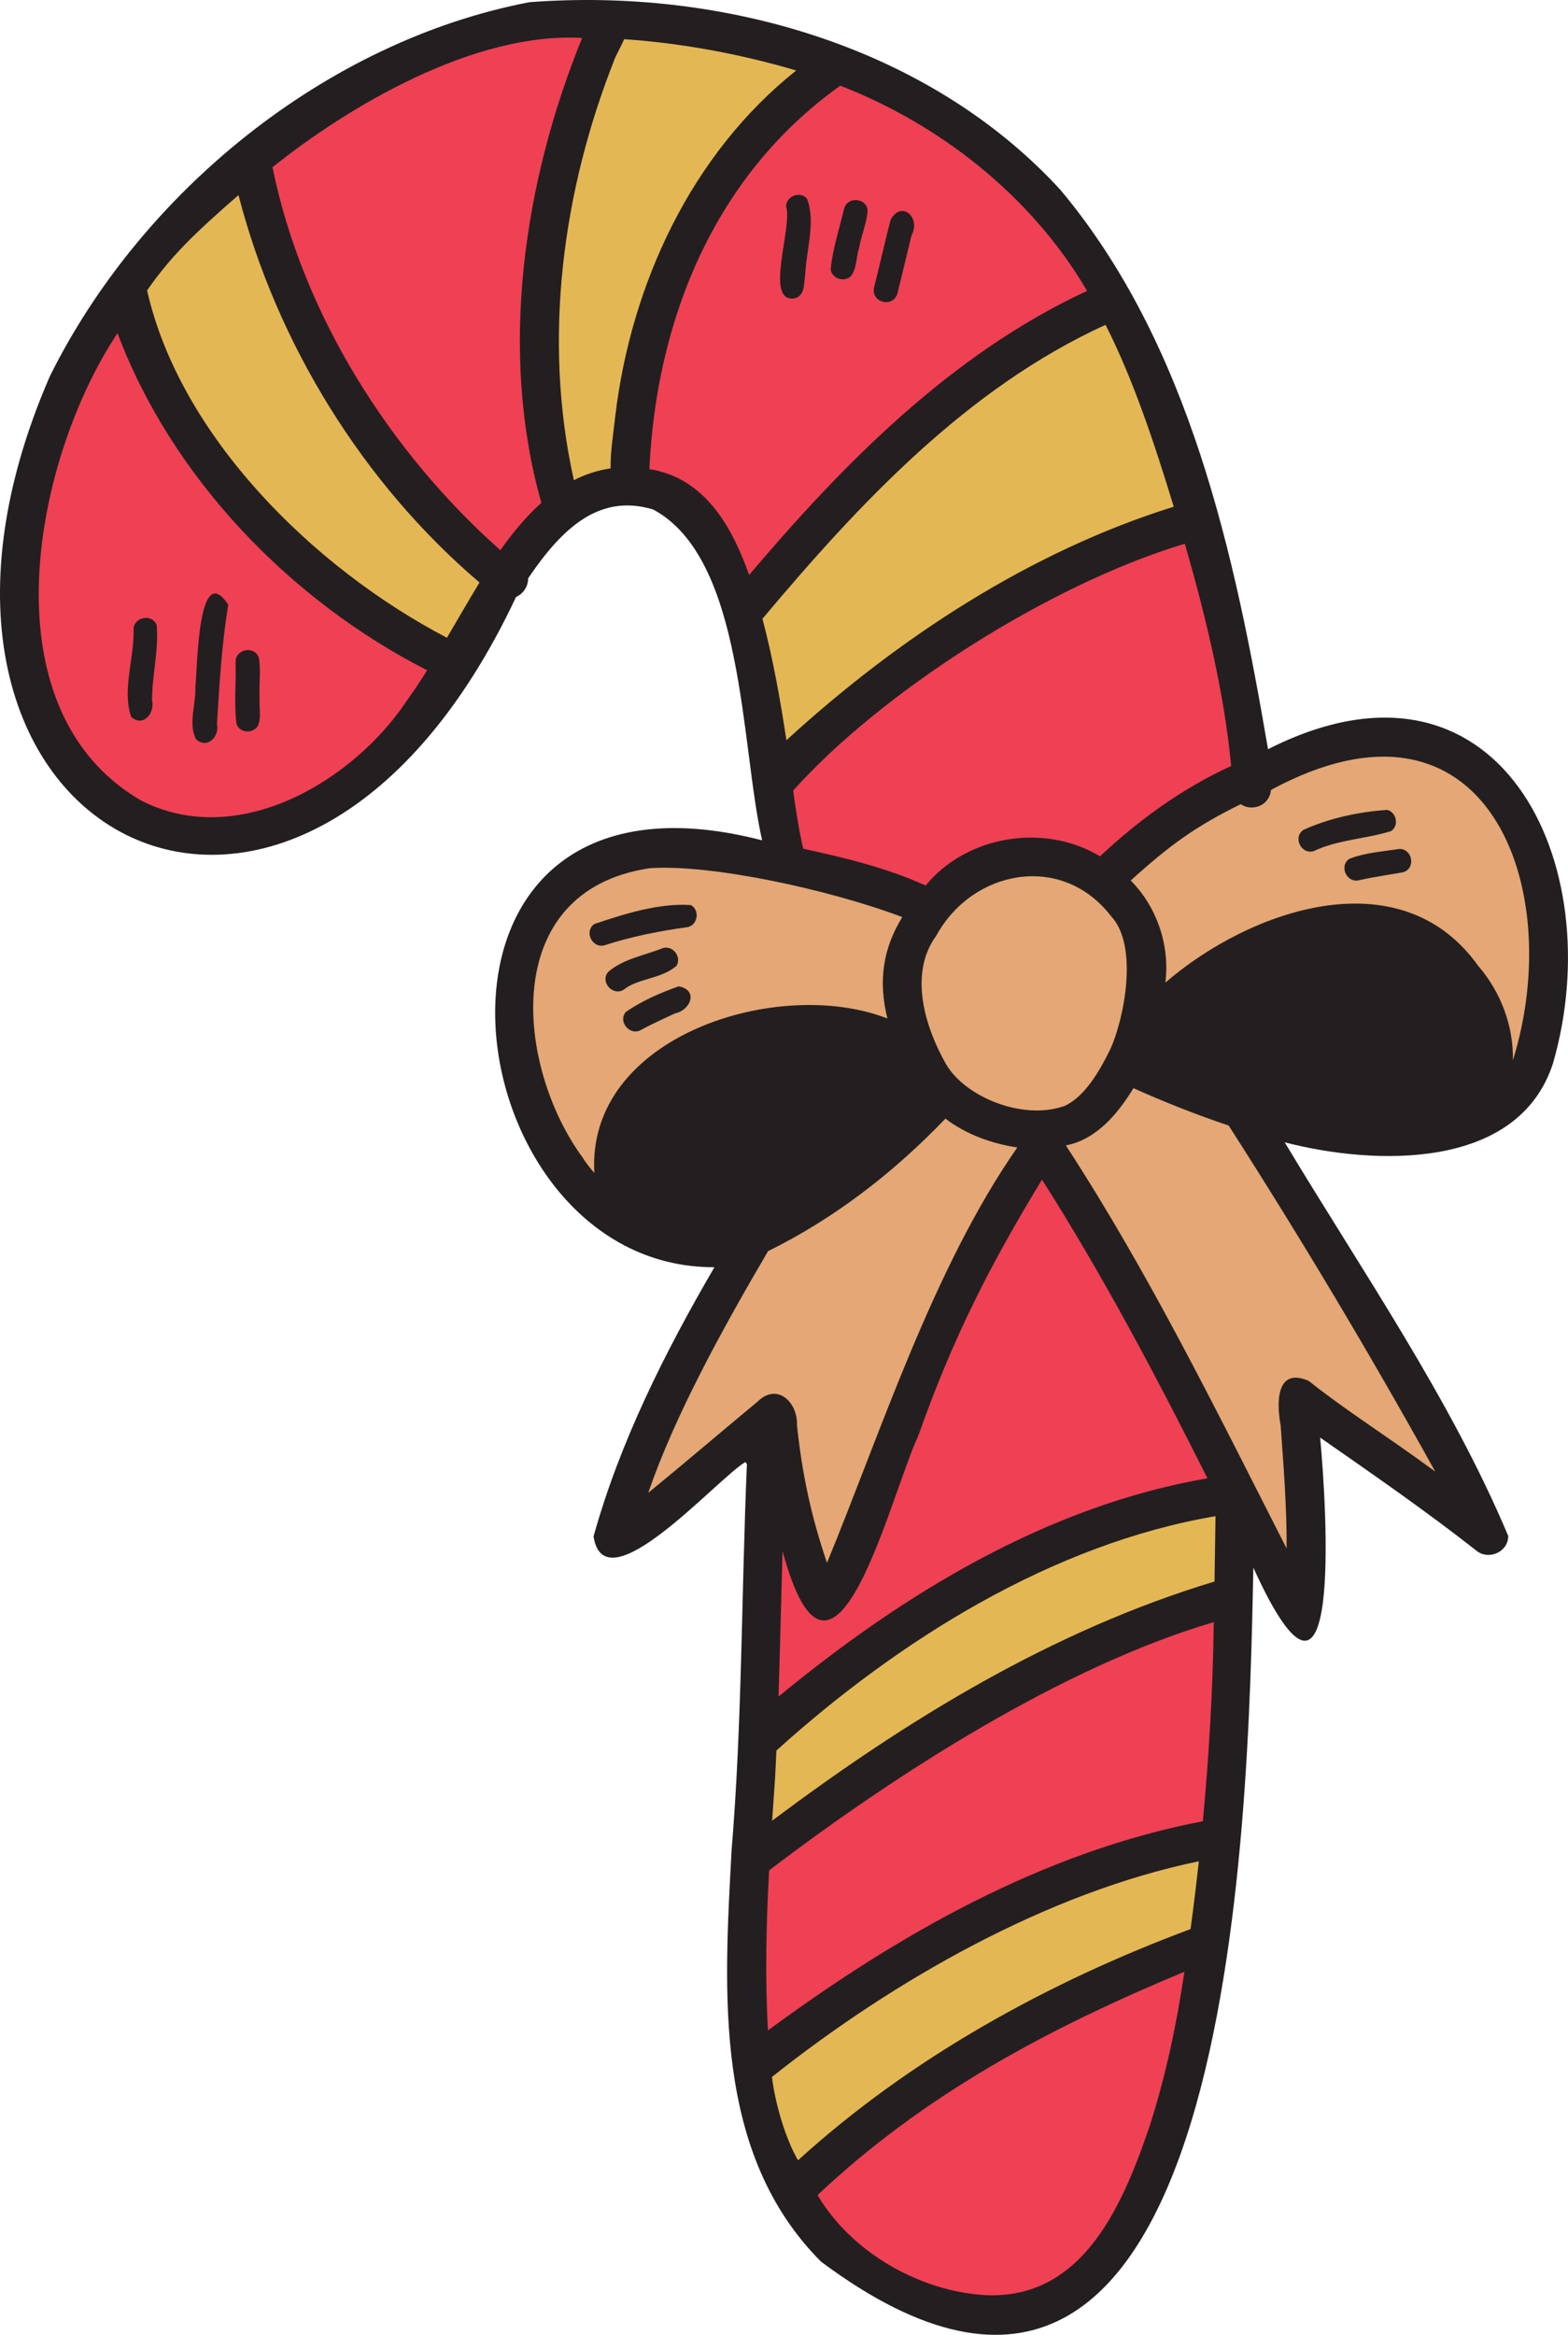 <svg xmlns="http://www.w3.org/2000/svg" width="725.46" height="1080" viewBox="0 0 725.46 1080"><g id="a"/><g id="b"><g id="c"><g id="d"><g><path d="M697.79 710.41c-26.85-63.67-67.66-122.56-103.4-182.02 41.55 10.75 108.08 13.11 124.13-36.55 26.67-92.34-24.96-199.43-131.85-145.29-15.35-89.94-36.2-187.29-96.11-258.79C429.3 21.05 333.39-5.76 244.9 1.02 150.83 19.09 65.36 88.79 23.06 174.06c-91.81 210.9 113.29 320.29 215.7 102.05 3.29-1.41 5.69-4.94 5.57-8.58 15.93-23.52 33.05-39.29 57.83-31.88 42.37 22.63 40.42 108.93 50.45 153.05-175.85-45.54-146.12 198.02-22.07 197.45-22.85 39.2-43.76 80.83-55.93 124.54 5.09 32.75 56.73-26.3 70.22-34.42.21.3.47.59.74.87-2.56 59.47-2.16 119.38-7.1 178.83-3.48 65.3-8.62 140.11 41.45 190.21 191.63 142.93 197.59-206.42 199.97-321.03 41.53 91.27 33.89-27.86 30.9-60.18 24.65 17.16 49.37 34.26 72.98 52.82 5.75 3.81 14.16-.3 14.03-7.39z" fill="#231f20"/><path d="M619.89 515.9c-15.49-2.09-56.85-14.79-79.46-24.83-2.11-.93-6.01-2.68-8.47-3.78.43-1.17.82-2.34 1.2-3.52 30.38-28.64 68.71-56.14 111.89-45.76.44-.69 13.98 7.59 13.4 8.05 14.84 14.52 19.26 18.69 23.28 36.3.39-.35.46 15.21-.45 15.75-.41 3.69-3.96 8.36-2.89 12.43-14.94 5.51-37.17 7.48-58.5 5.37z" fill="#231f20"/><path d="M586.8 369.28c.75-1.21 1.09-2.53 1.23-3.89 99.78-53.88 136.89 44.79 111.94 125.08.3-15.86-5.56-31.58-16.08-43.73-35.94-50.43-105.65-25.95-144.72 7.77 2.17-17.21-3.91-35.02-16.03-47.22 18.26-16.55 30.13-25.1 50.91-35.31 4.01 2.8 10.2 1.68 12.74-2.72z" fill="#e4a775"/><path d="M513.59 485.57c-4.65 9.38-11.44 21.57-21.01 25.97-19.6 7.01-46.39-4.39-54.98-19.47-9.3-16.38-17.46-41.43-4.45-59.21 16.74-30.66 58.18-38.57 80.86-9.11 12.87 13.52 6.14 47.62-.42 61.81z" fill="#e4a775"/><path d="M548.17 251.5c10.17 35.12 18.52 70.96 21.43 102.81-22.49 10.3-42.66 24.89-60.67 41.78-25.63-15.47-61.6-9.74-80.67 13.51-18.03-8.19-37.34-12.83-56.64-17.02-2.05-8.88-3.43-17.87-4.65-26.88 39.93-44.72 117.26-94.98 181.21-114.2z" fill="#f04054"/><path d="M188.22 324.11c-24.42 36.86-78.17 69.48-123.35 45.95C-7.57 327.49 16 211.64 54.37 154.12c25.16 66.9 79.93 123.66 143.26 155.93-3.01 4.77-6.13 9.47-9.41 14.07z" fill="#f04054"/><path d="M206.78 295c-62.67-32.75-123.73-94.05-138.72-160.68 11-15.77 21.44-25.91 42.28-44.09 17.7 68.55 57.53 133.28 111.51 179.21-5.13 8.45-10.05 17.04-15.07 25.56z" fill="#e4b755"/><path d="M231.5 254.49c-50.67-44.93-91.5-108.69-105.43-177.14 34.79-27.84 93.1-62.72 143.26-59.78-27.13 66.56-38.66 145.18-18.85 215-6.98 6.23-13.23 13.79-18.99 21.92z" fill="#f04054"/><path d="M284.66 192.47c-.83 7.91-2.29 16.13-2.15 24.18-6.09.87-11.73 2.77-16.99 5.45-14.62-65.27-5.15-134.48 18.97-195.07-.32.73-.63 1.46-.95 2.2 1.43-3.79 3.65-7.36 5.22-11.1 26.11 1.74 53.98 6.86 79.61 14.48-48.62 38.71-76.43 98.93-83.71 159.86z" fill="#e4b755"/><path d="M302.96 217.45c-.84-.17-1.68-.32-2.51-.46 3.17-68.76 29.88-135.78 88.33-177.35 45.76 17.74 88.39 50.84 114.17 94.92-62.39 28.88-112.44 79.52-156.35 131.39-7.69-21.63-19.68-43.4-43.64-48.5z" fill="#f04054"/><path d="M363.85 342.4c-2.85-18.88-6.23-37.72-11.08-56.2 45-53.55 94.65-106.68 158.74-135.96 12.97 25.65 22.7 55.15 31.54 84.13-66.77 20.86-127.86 61.01-179.2 108.03z" fill="#e4b755"/><path d="M269.59 535.47c-30.72-41.8-39.41-123.35 30.97-133.87 28.29-1.99 83.06 9.84 116.89 22.6-8.87 14.52-11.21 29.24-6.89 46.91-50.23-19.67-139.35 8.01-135.57 71.45-2.05-2.33-3.9-4.7-5.4-7.09z" fill="#e4a775"/><path d="M316.09 568.41c-4.01-.53-9.08-2.4-14.47-5.21-19.81-28.65-5.81-49.78 17.83-65.16 30.68-18.79 68.47-22.88 100.13-1.64 1.53 2.91 3.22 5.71 5.13 8.35-27.59 26.84-68.62 66-108.63 63.65z" fill="#231f20"/><path d="M368.73 659.43c.54-10.6-9.03-20.13-18.19-11.13-16.93 14.01-33.62 28.33-50.64 42.24 12.23-35.51 33.88-75.06 55.44-111.8 31.02-15.32 58.29-36.51 82.08-61.32 9.57 7.3 21.32 11.56 33.25 13.35-39.01 55.97-63.33 132.3-88.05 192.12-7.23-21.3-11.38-40.33-13.88-63.47z" fill="#e4a775"/><path d="M361.59 734.86c.14-5.82.3-11.63.48-17.44 23.17 86.16 49.63-25.15 62.77-53.26 15.99-45.25 33.24-79.1 57.26-118.52 28.26 44.47 52.92 91.07 76.54 138.15-74.26 12.81-141.01 53.62-198.44 100.97.54-16.63.92-33.26 1.39-49.89z" fill="#f04054"/><path d="M358.61 822.29c.24-4.19.41-8.39.61-12.58 57.23-51.63 128.17-95.62 203.15-108.4-.14 10.08-.28 20.15-.45 30.23-74.79 22.53-142.59 64.02-204.67 110.64.44-6.63.9-13.26 1.36-19.89z" fill="#e4b755"/><path d="M531.63 984.23c-12.88 37.56-32.62 84.42-83.39 76.61-25.42-3.59-54.42-19.33-70-45.48 49.67-46.87 107.54-77.49 169.75-103.32-3.61 24.43-8.73 48.68-16.35 72.19z" fill="#f04054"/><path d="M554.65 860.96c-1.16 10.72-2.45 21.18-3.82 31.34-65.79 24.5-129.49 59.55-181.61 106.95-6.16-10.53-10.8-27.53-12.05-38.56 56.24-44.67 127.56-85.32 197.48-99.74z" fill="#e4b755"/><path d="M556.52 842.42c-74.03 14.19-141.11 52.49-201.21 96.77-1.4-24.68-.79-49.37.53-74.03 58.56-44.63 136.05-94.32 205.73-114.84-.36 30.45-2.22 61.89-5.05 92.1z" fill="#f04054"/><path d="M647.1 668.58c-14.01-9.78-28.25-19.24-41.66-29.86-15.23-6.6-14.82 10.55-12.92 20.67 1.35 18.92 2.87 37.87 2.75 56.86-32.19-63.15-63.39-126.96-102.14-186.43 14.18-2.72 24.13-14.74 31.27-26.48 14.4 6.46 29.1 12.27 44.07 17.29 33.89 52.91 64.75 104.59 95.58 160.07-5.6-4.09-11.24-8.15-16.94-12.11z" fill="#e4a775"/></g><path d="M319.68 418.66c-14.59-1.06-30.75 4.04-44.66 8.74-4.96 3.37-1.04 11.46 4.7 9.84 12.52-4.08 25.46-6.6 38.48-8.41 4.67-1.04 5.65-7.83 1.48-10.17z" fill="#231f20"/><path d="M306.74 438.54c-8.42 3.36-18.34 4.95-25.31 10.98-3.94 4.52 1.92 11.34 7.05 8.32 6.74-5.43 17.08-4.83 24.44-11.01 2.64-4.05-1.53-9.65-6.18-8.29z" fill="#231f20"/><path d="M313.97 456.25c-8.26 2.88-17.19 6.8-24.37 11.79-3.94 4.52 1.92 11.34 7.05 8.32 5.06-2.79 10.37-5.08 15.58-7.59 7.48-1.52 10.91-10.96 1.75-12.53z" fill="#231f20"/><path d="M641.82 374.62c-13.05.88-26.82 3.82-38.79 9.26-4.96 3.37-1.04 11.46 4.7 9.84 11.27-5.37 24.29-5.65 35.88-9.29 3.78-2.45 2.52-8.73-1.79-9.81z" fill="#231f20"/><path d="M647.44 392.67c-7.67 1.22-16 1.72-23.17 4.61-4.96 3.37-1.04 11.46 4.7 9.84 8.08-1.83 16.11-2.81 20.5-3.74 5.65-2 3.92-10.8-2.03-10.71z" fill="#231f20"/><path d="M70.35 324.04c-.05-11.57 3.16-23.37 2.15-34.79-2-5.64-10.8-3.92-10.71 2.03.41 13.12-5.44 27.94-1.09 40.3 5.44 4.98 11.06-1.64 9.65-7.54z" fill="#231f20"/><path d="M100.38 335.04c1.18-19.58 2.28-37.37 5.22-55.35-14.27-21.43-14.2 30.35-15.21 37.81.43 7.88-3.48 17.29.3 24.41 4.99 4.73 10.94-1.09 9.69-6.87z" fill="#231f20"/><path d="M120.11 322.67c-.36-6.12.74-12.55-.4-18.53-2-5.64-10.8-3.92-10.71 2.03.29 9.45-.78 19.42.42 28.7 1.4 4.25 7.74 4.65 9.91.82 1.73-4 .41-8.75.78-13.02z" fill="#231f20"/><path d="M372.55 127.18c.41-11.4 5.05-24.67.76-35.38-3.24-3.59-9.72-1-9.6 3.84 3.09 9.33-10.38 44.6 3.93 42.36 4.87-1.22 4.21-6.92 4.91-10.82z" fill="#231f20"/><path d="M397.51 114.55c.95-5.77 3.55-11.41 3.9-17.2-.48-5.93-9.38-6.56-10.86-.83-2.22 9.19-5.23 18.47-6.22 27.83.26 4.46 6.29 6.47 9.36 3.33 2.74-3.35 2.45-9.02 3.81-13.13z" fill="#231f20"/><path d="M421.7 108.99c4.57-8.64-4.84-16.48-9.69-7.21-2.62 10.3-4.96 20.66-7.55 30.96-1.87 7.07 8.62 10.03 10.74 3.03 2.24-8.91 4.28-17.87 6.5-26.78z" fill="#231f20"/></g></g></g></svg>
